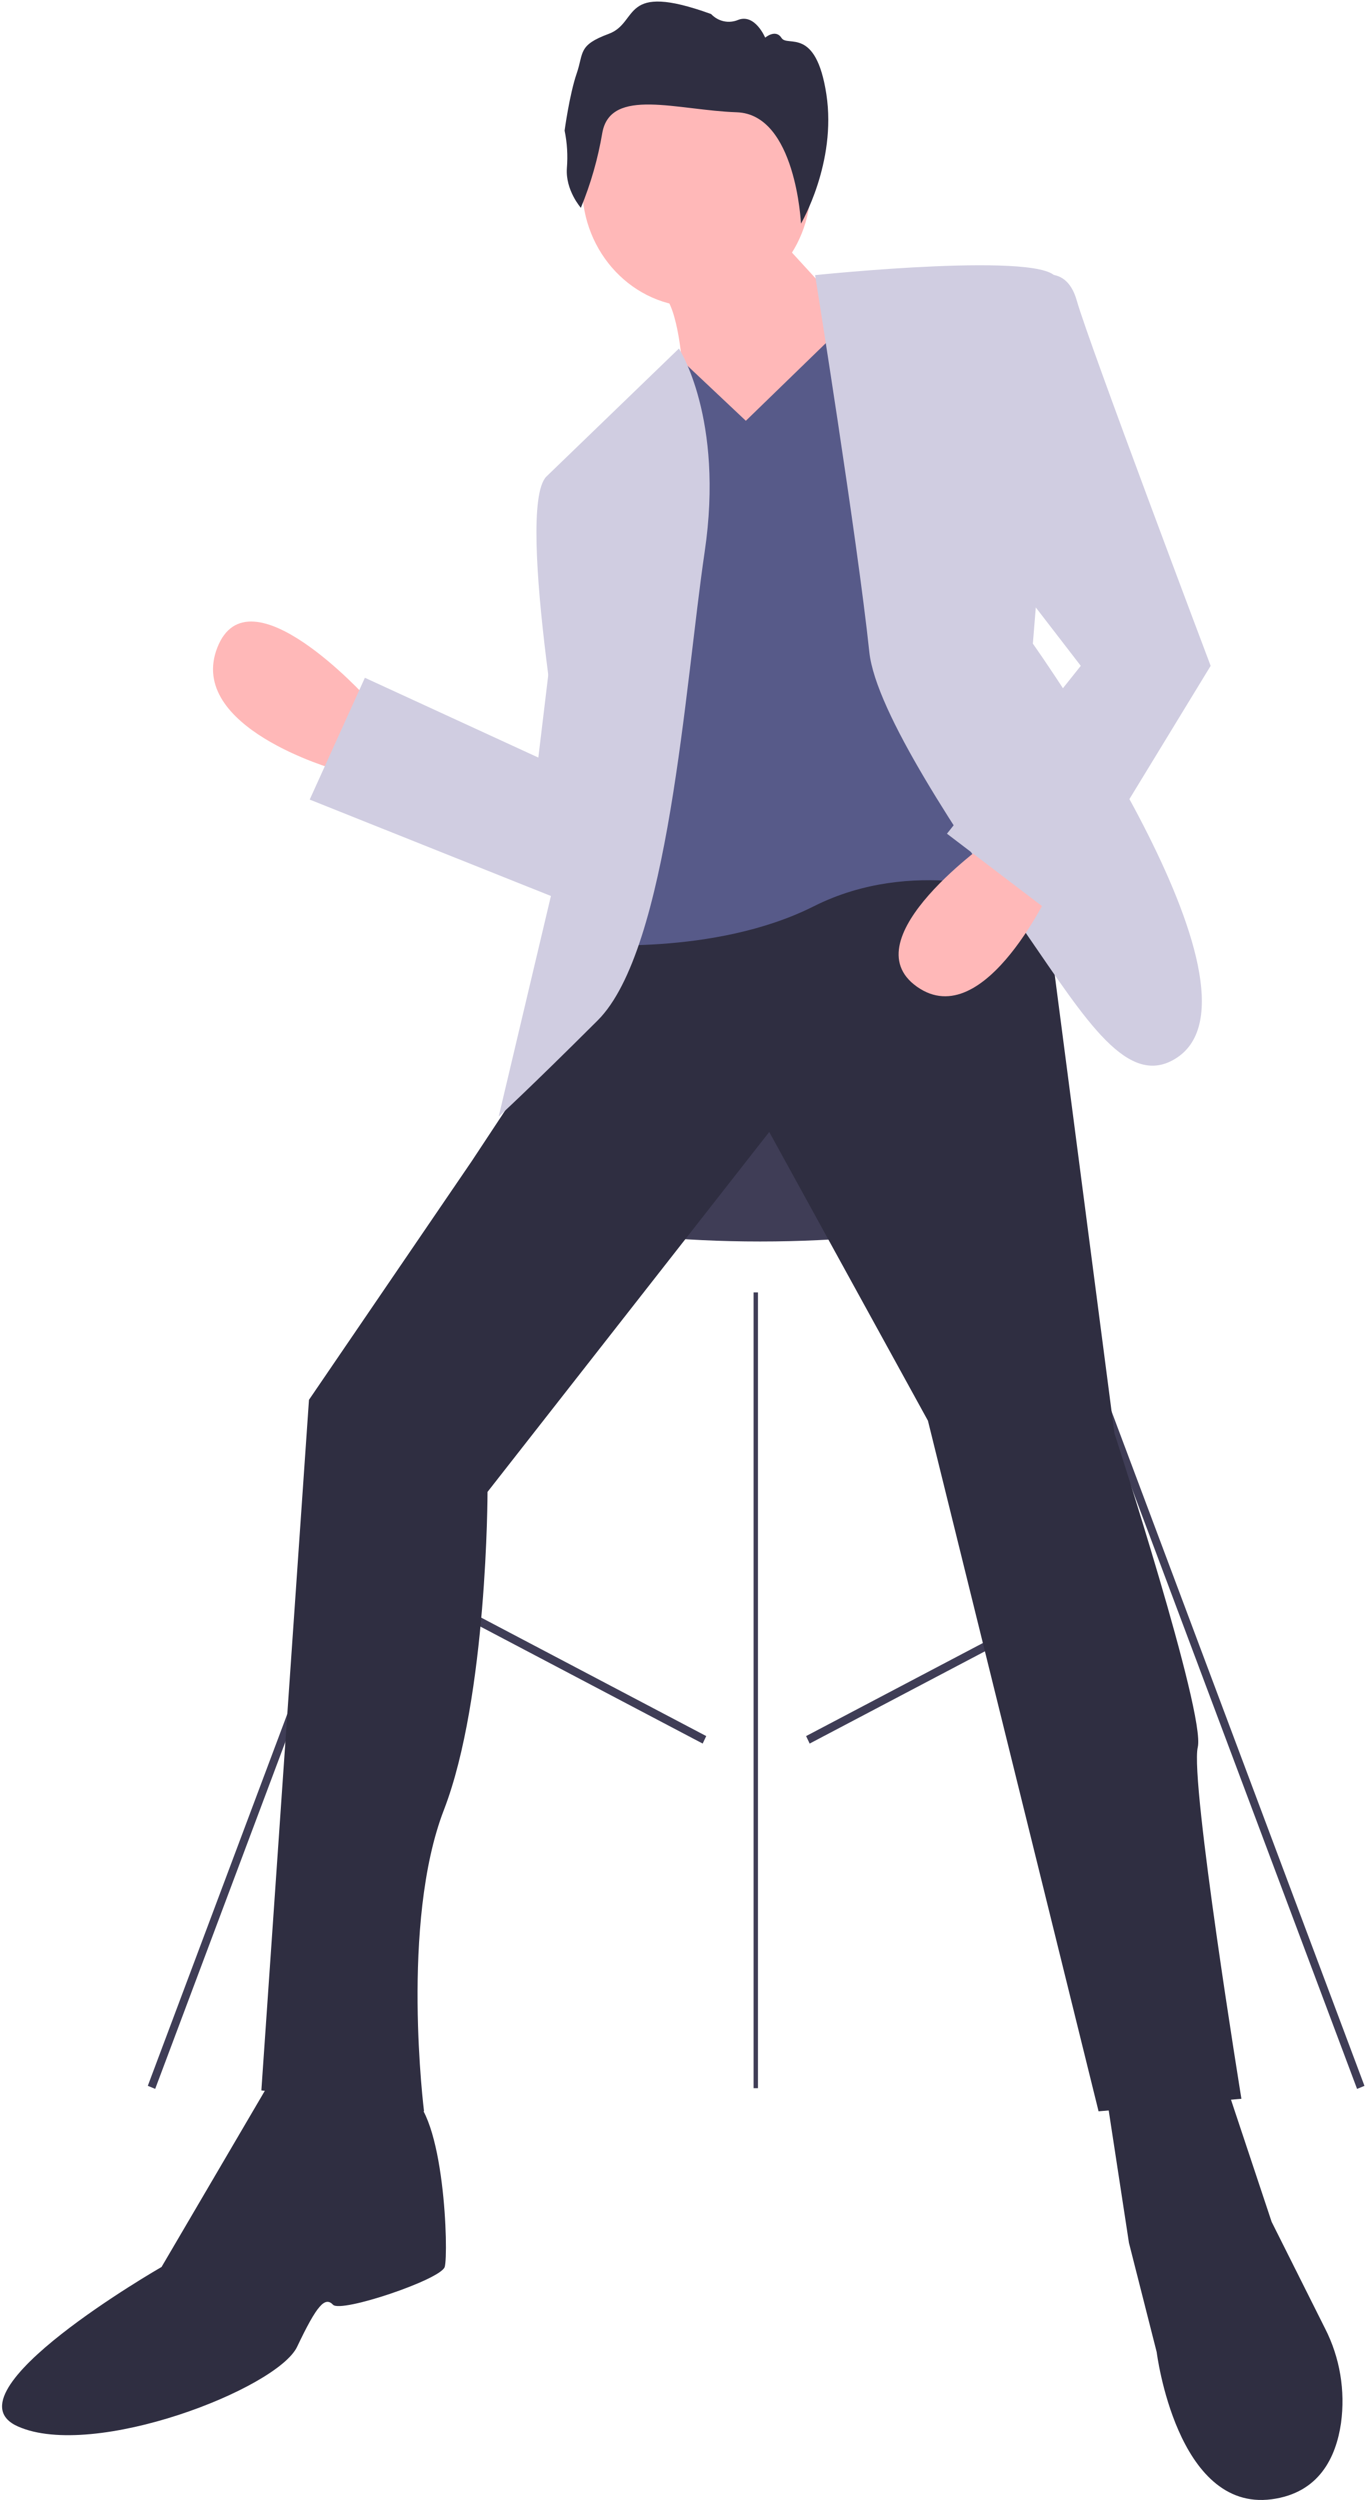 <svg width="311" height="569" viewBox="0 0 311 569" fill="none" xmlns="http://www.w3.org/2000/svg">
<path d="M173.07 282.568C209.266 282.568 238.609 275.732 238.609 267.299C238.609 258.866 209.266 252.03 173.07 252.03C136.875 252.03 107.532 258.866 107.532 267.299C107.532 275.732 136.875 282.568 173.07 282.568Z" fill="#3F3D56"/>
<path d="M101.602 293.664L33.649 474.737L35.333 475.437L103.286 294.364L101.602 293.664Z" fill="#3F3D56"/>
<path d="M242.731 293.658L241.047 294.357L308.967 475.444L310.651 474.744L242.731 293.658Z" fill="#3F3D56"/>
<path d="M172.57 294.152H171.57V475.278H172.57V294.152Z" fill="#3F3D56"/>
<path d="M91.965 358.918L91.155 360.624L159.981 396.841L160.791 395.136L91.965 358.918Z" fill="#3F3D56"/>
<path d="M252.351 358.918L183.526 395.136L184.336 396.841L253.161 360.624L252.351 358.918Z" fill="#3F3D56"/>
<path d="M83.519 158.865C83.519 158.865 56.653 129.156 49.489 147.365C42.325 165.573 76.354 175.157 76.354 175.157L83.519 158.865Z" fill="#FFB8B8"/>
<path d="M142.614 210.962L107.383 264.307L70.345 318.604L59.504 475.78L96.542 480.543C96.542 480.543 91.122 437.677 101.059 411.957C110.996 386.237 110.996 339.561 110.996 339.561L175.135 257.638L211.269 323.367L250.114 480.543L282.635 477.686C282.635 477.686 270.891 405.289 272.698 397.668C274.504 390.048 253.727 326.225 253.727 326.225L237.467 201.436C237.467 201.436 163.391 190.005 142.614 210.962Z" fill="#2F2E41"/>
<path d="M158.562 69.851C172.93 69.851 184.577 57.593 184.577 42.472C184.577 27.351 172.93 15.092 158.562 15.092C144.194 15.092 132.547 27.351 132.547 42.472C132.547 57.593 144.194 69.851 158.562 69.851Z" fill="#FFB8B8"/>
<path d="M175.233 51.949L194.174 72.621L199.586 104.57L151.781 113.026L155.389 83.897C155.389 83.897 154.487 69.803 150.879 66.984C147.271 64.165 175.233 51.949 175.233 51.949Z" fill="#FFB8B8"/>
<path d="M150.723 87.2L155.15 81.96L169.807 95.774L194.344 71.957L231.605 203.424C231.605 203.424 207.976 194.85 185.257 206.282C162.537 217.714 132.547 214.856 132.547 214.856L133.456 108.158L150.723 87.2Z" fill="#575A89"/>
<path d="M124.357 108.505L154.572 79.329C154.572 79.329 164.937 95.179 160.428 125.638C155.919 156.097 152.312 216.063 136.08 232.244C119.848 248.425 113.536 254.136 113.536 254.136L129.768 185.604C129.768 185.604 117.143 116.12 124.357 108.505Z" fill="#D0CDE1"/>
<path d="M185.578 62.622C185.578 62.622 239.694 56.952 240.602 63.62C241.51 70.288 235.153 146.497 235.153 146.497C235.153 146.497 291.456 225.563 267.845 240.805C256.835 247.913 247.321 232.302 233.791 212.703C218.308 190.274 199.374 162.128 197.92 148.402C195.196 122.682 185.578 62.622 185.578 62.622Z" fill="#D0CDE1"/>
<path d="M127.05 135.141L122.563 172.427L83.075 154.262L70.511 181.988L135.127 207.802C135.127 207.802 146.794 141.833 127.05 135.141Z" fill="#D0CDE1"/>
<path d="M63.111 471.066L36.78 515.969C36.78 515.969 -13.157 544.63 4.094 552.273C21.345 559.916 63.111 543.675 67.651 534.121C72.191 524.567 74.007 522.657 75.822 524.567C77.638 526.478 100.337 518.835 101.245 515.969C102.153 513.103 101.245 480.62 93.073 476.798C84.902 472.977 63.111 471.066 63.111 471.066Z" fill="#2F2E41"/>
<path d="M251.616 475.085L257.031 510.482L263.348 535.355C263.348 535.355 267.86 571.709 289.518 568.839C300.347 567.404 304.183 559.272 305.311 551.499C306.319 544.105 305.051 536.564 301.694 529.995L289.518 505.699L278.689 473.172L251.616 475.085Z" fill="#2F2E41"/>
<path d="M132.246 47.301C132.246 47.301 128.703 43.288 129.061 38.264C129.298 35.406 129.123 32.527 128.544 29.723C128.544 29.723 129.653 21.5 131.291 16.734C132.928 11.967 131.548 10.308 138.586 7.706C145.625 5.104 141.144 -4.306 161.896 3.194C162.685 4.03 163.693 4.602 164.792 4.838C165.89 5.074 167.031 4.963 168.07 4.519C171.901 3.048 174.21 8.568 174.21 8.568C174.21 8.568 176.6 6.512 177.941 8.65C179.282 10.788 185.767 5.915 188.145 21.47C190.523 37.025 182.359 50.896 182.359 50.896C182.359 50.896 181.214 26.005 167.737 25.553C154.26 25.102 139.019 19.747 137.129 30.229C136.141 36.1 134.502 41.83 132.246 47.301Z" fill="#2F2E41"/>
<path d="M225.87 190.953C225.87 190.953 193.26 213.634 208.775 224.583C224.289 235.533 239.609 201.543 239.609 201.543L225.87 190.953Z" fill="#FFB8B8"/>
<path d="M234.413 63.674C234.413 63.674 242.477 58.898 245.165 68.45C247.853 78.001 275.631 151.547 275.631 151.547L240.685 208.855L215.596 189.752L246.061 151.547L225.452 124.803L234.413 63.674Z" fill="#D0CDE1"/>
</svg>

